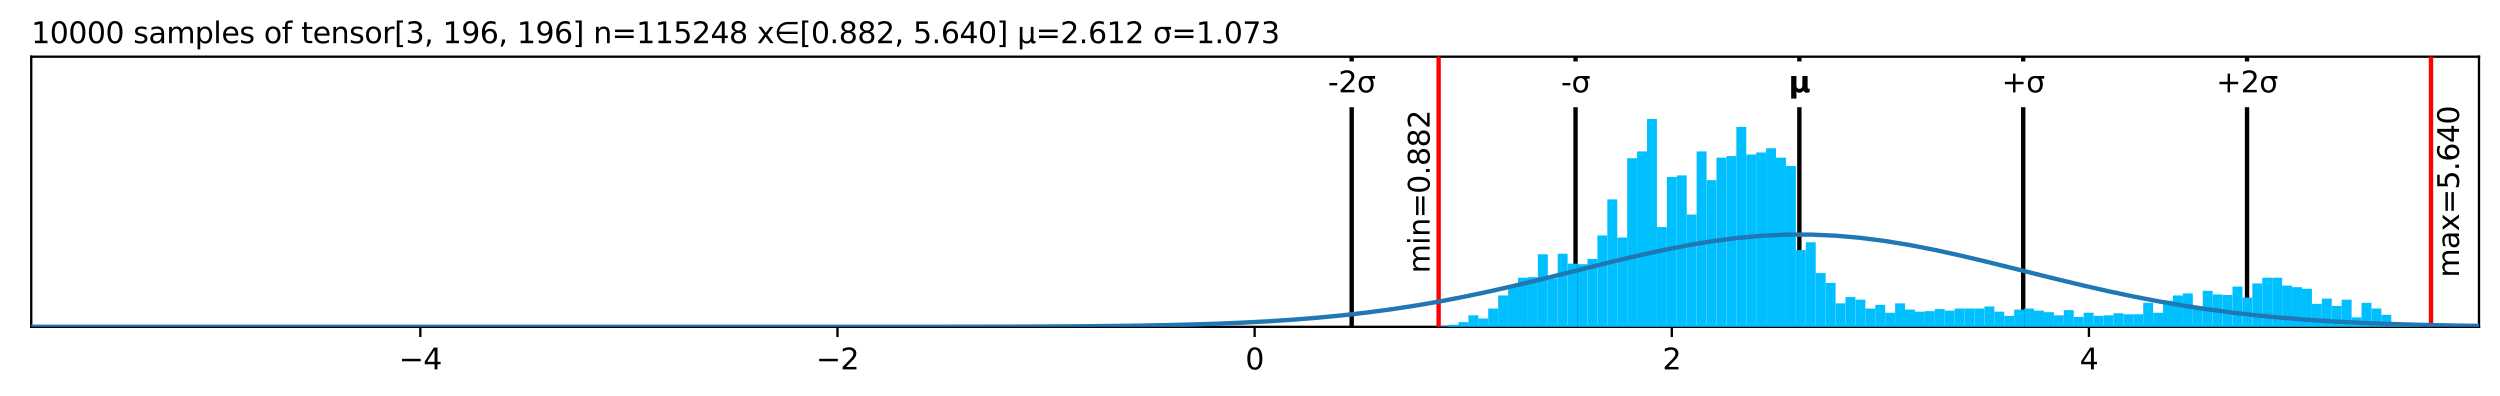 <?xml version="1.0" encoding="utf-8" standalone="no"?>
<!DOCTYPE svg PUBLIC "-//W3C//DTD SVG 1.1//EN"
  "http://www.w3.org/Graphics/SVG/1.1/DTD/svg11.dtd">
<svg xmlns:xlink="http://www.w3.org/1999/xlink" width="856.8pt" height="135.885pt" viewBox="0 0 856.8 135.885" xmlns="http://www.w3.org/2000/svg" version="1.1">
 <defs>
  <style type="text/css">*{stroke-linejoin: round; stroke-linecap: butt}</style>
 </defs>
 <g id="figure_1">
  <g id="patch_1">
   <path d="M 0 135.885 
L 856.8 135.885 
L 856.8 0 
L 0 0 
z
" style="fill: #ffffff"/>
  </g>
  <g id="axes_1">
   <g id="patch_2">
    <path d="M 10.7 112.007 
L 849.6 112.007 
L 849.6 19.427 
L 10.7 19.427 
z
" style="fill: #ffffff"/>
   </g>
   <g id="matplotlib.axis_1">
    <g id="xtick_1">
     <g id="line2d_1">
      <defs>
       <path id="mccd7891bb1" d="M 0 0 
L 0 3.5 
" style="stroke: #000000; stroke-width: 0.8"/>
      </defs>
      <g>
       <use xlink:href="#mccd7891bb1" x="144.058" y="112.007" style="stroke: #000000; stroke-width: 0.8"/>
      </g>
     </g>
     <g id="text_1">
      <!-- −4 -->
      <g transform="translate(136.687 126.605) scale(0.1 -0.1)">
       <defs>
        <path id="DejaVuSans-2212" d="M 678 2272 
L 4684 2272 
L 4684 1741 
L 678 1741 
L 678 2272 
z
" transform="scale(0.016)"/>
        <path id="DejaVuSans-34" d="M 2419 4116 
L 825 1625 
L 2419 1625 
L 2419 4116 
z
M 2253 4666 
L 3047 4666 
L 3047 1625 
L 3713 1625 
L 3713 1100 
L 3047 1100 
L 3047 0 
L 2419 0 
L 2419 1100 
L 313 1100 
L 313 1709 
L 2253 4666 
z
" transform="scale(0.016)"/>
       </defs>
       <use xlink:href="#DejaVuSans-2212"/>
       <use xlink:href="#DejaVuSans-34" x="83.789"/>
      </g>
     </g>
    </g>
    <g id="xtick_2">
     <g id="line2d_2">
      <g>
       <use xlink:href="#mccd7891bb1" x="287.023" y="112.007" style="stroke: #000000; stroke-width: 0.8"/>
      </g>
     </g>
     <g id="text_2">
      <!-- −2 -->
      <g transform="translate(279.652 126.605) scale(0.1 -0.1)">
       <defs>
        <path id="DejaVuSans-32" d="M 1228 531 
L 3431 531 
L 3431 0 
L 469 0 
L 469 531 
Q 828 903 1448 1529 
Q 2069 2156 2228 2338 
Q 2531 2678 2651 2914 
Q 2772 3150 2772 3378 
Q 2772 3750 2511 3984 
Q 2250 4219 1831 4219 
Q 1534 4219 1204 4116 
Q 875 4013 500 3803 
L 500 4441 
Q 881 4594 1212 4672 
Q 1544 4750 1819 4750 
Q 2544 4750 2975 4387 
Q 3406 4025 3406 3419 
Q 3406 3131 3298 2873 
Q 3191 2616 2906 2266 
Q 2828 2175 2409 1742 
Q 1991 1309 1228 531 
z
" transform="scale(0.016)"/>
       </defs>
       <use xlink:href="#DejaVuSans-2212"/>
       <use xlink:href="#DejaVuSans-32" x="83.789"/>
      </g>
     </g>
    </g>
    <g id="xtick_3">
     <g id="line2d_3">
      <g>
       <use xlink:href="#mccd7891bb1" x="429.989" y="112.007" style="stroke: #000000; stroke-width: 0.8"/>
      </g>
     </g>
     <g id="text_3">
      <!-- 0 -->
      <g transform="translate(426.807 126.605) scale(0.1 -0.1)">
       <defs>
        <path id="DejaVuSans-30" d="M 2034 4250 
Q 1547 4250 1301 3770 
Q 1056 3291 1056 2328 
Q 1056 1369 1301 889 
Q 1547 409 2034 409 
Q 2525 409 2770 889 
Q 3016 1369 3016 2328 
Q 3016 3291 2770 3770 
Q 2525 4250 2034 4250 
z
M 2034 4750 
Q 2819 4750 3233 4129 
Q 3647 3509 3647 2328 
Q 3647 1150 3233 529 
Q 2819 -91 2034 -91 
Q 1250 -91 836 529 
Q 422 1150 422 2328 
Q 422 3509 836 4129 
Q 1250 4750 2034 4750 
z
" transform="scale(0.016)"/>
       </defs>
       <use xlink:href="#DejaVuSans-30"/>
      </g>
     </g>
    </g>
    <g id="xtick_4">
     <g id="line2d_4">
      <g>
       <use xlink:href="#mccd7891bb1" x="572.954" y="112.007" style="stroke: #000000; stroke-width: 0.8"/>
      </g>
     </g>
     <g id="text_4">
      <!-- 2 -->
      <g transform="translate(569.773 126.605) scale(0.1 -0.1)">
       <use xlink:href="#DejaVuSans-32"/>
      </g>
     </g>
    </g>
    <g id="xtick_5">
     <g id="line2d_5">
      <g>
       <use xlink:href="#mccd7891bb1" x="715.919" y="112.007" style="stroke: #000000; stroke-width: 0.8"/>
      </g>
     </g>
     <g id="text_5">
      <!-- 4 -->
      <g transform="translate(712.738 126.605) scale(0.1 -0.1)">
       <use xlink:href="#DejaVuSans-34"/>
      </g>
     </g>
    </g>
   </g>
   <g id="matplotlib.axis_2"/>
   <g id="line2d_6">
    <path d="M 463.251 112.007 
L 463.251 19.427 
" clip-path="url(#pc57b754ed5)" style="fill: none; stroke: #000000; stroke-width: 1.5; stroke-linecap: square"/>
   </g>
   <g id="line2d_7">
    <path d="M 539.965 112.007 
L 539.965 19.427 
" clip-path="url(#pc57b754ed5)" style="fill: none; stroke: #000000; stroke-width: 1.5; stroke-linecap: square"/>
   </g>
   <g id="line2d_8">
    <path d="M 616.679 112.007 
L 616.679 19.427 
" clip-path="url(#pc57b754ed5)" style="fill: none; stroke: #000000; stroke-width: 1.5; stroke-linecap: square"/>
   </g>
   <g id="line2d_9">
    <path d="M 693.393 112.007 
L 693.393 19.427 
" clip-path="url(#pc57b754ed5)" style="fill: none; stroke: #000000; stroke-width: 1.5; stroke-linecap: square"/>
   </g>
   <g id="line2d_10">
    <path d="M 770.107 112.007 
L 770.107 19.427 
" clip-path="url(#pc57b754ed5)" style="fill: none; stroke: #000000; stroke-width: 1.5; stroke-linecap: square"/>
   </g>
   <g id="patch_3">
    <path d="M 10.7 112.007 
L 10.7 19.427 
" style="fill: none; stroke: #000000; stroke-width: 0.8; stroke-linejoin: miter; stroke-linecap: square"/>
   </g>
   <g id="patch_4">
    <path d="M 849.6 112.007 
L 849.6 19.427 
" style="fill: none; stroke: #000000; stroke-width: 0.8; stroke-linejoin: miter; stroke-linecap: square"/>
   </g>
   <g id="patch_5">
    <path d="M 10.7 112.007 
L 849.6 112.007 
" style="fill: none; stroke: #000000; stroke-width: 0.8; stroke-linejoin: miter; stroke-linecap: square"/>
   </g>
   <g id="patch_6">
    <path d="M 10.7 19.427 
L 849.6 19.427 
" style="fill: none; stroke: #000000; stroke-width: 0.8; stroke-linejoin: miter; stroke-linecap: square"/>
   </g>
   <g id="text_6">
    <g id="patch_7">
     <path d="M 495.043 93.649 
L 495.043 37.785 
Q 495.043 34.785 492.043 34.785 
L 482.365 34.785 
Q 479.365 34.785 479.365 37.785 
L 479.365 93.649 
Q 479.365 96.649 482.365 96.649 
L 492.043 96.649 
Q 495.043 96.649 495.043 93.649 
z
" style="fill: #ffffff"/>
    </g>
    <!-- min=0.882 -->
    <g transform="translate(489.964 93.649) rotate(-90) scale(0.1 -0.1)">
     <defs>
      <path id="DejaVuSans-6d" d="M 3328 2828 
Q 3544 3216 3844 3400 
Q 4144 3584 4550 3584 
Q 5097 3584 5394 3201 
Q 5691 2819 5691 2113 
L 5691 0 
L 5113 0 
L 5113 2094 
Q 5113 2597 4934 2840 
Q 4756 3084 4391 3084 
Q 3944 3084 3684 2787 
Q 3425 2491 3425 1978 
L 3425 0 
L 2847 0 
L 2847 2094 
Q 2847 2600 2669 2842 
Q 2491 3084 2119 3084 
Q 1678 3084 1418 2786 
Q 1159 2488 1159 1978 
L 1159 0 
L 581 0 
L 581 3500 
L 1159 3500 
L 1159 2956 
Q 1356 3278 1631 3431 
Q 1906 3584 2284 3584 
Q 2666 3584 2933 3390 
Q 3200 3197 3328 2828 
z
" transform="scale(0.016)"/>
      <path id="DejaVuSans-69" d="M 603 3500 
L 1178 3500 
L 1178 0 
L 603 0 
L 603 3500 
z
M 603 4863 
L 1178 4863 
L 1178 4134 
L 603 4134 
L 603 4863 
z
" transform="scale(0.016)"/>
      <path id="DejaVuSans-6e" d="M 3513 2113 
L 3513 0 
L 2938 0 
L 2938 2094 
Q 2938 2591 2744 2837 
Q 2550 3084 2163 3084 
Q 1697 3084 1428 2787 
Q 1159 2491 1159 1978 
L 1159 0 
L 581 0 
L 581 3500 
L 1159 3500 
L 1159 2956 
Q 1366 3272 1645 3428 
Q 1925 3584 2291 3584 
Q 2894 3584 3203 3211 
Q 3513 2838 3513 2113 
z
" transform="scale(0.016)"/>
      <path id="DejaVuSans-3d" d="M 678 2906 
L 4684 2906 
L 4684 2381 
L 678 2381 
L 678 2906 
z
M 678 1631 
L 4684 1631 
L 4684 1100 
L 678 1100 
L 678 1631 
z
" transform="scale(0.016)"/>
      <path id="DejaVuSans-2e" d="M 684 794 
L 1344 794 
L 1344 0 
L 684 0 
L 684 794 
z
" transform="scale(0.016)"/>
      <path id="DejaVuSans-38" d="M 2034 2216 
Q 1584 2216 1326 1975 
Q 1069 1734 1069 1313 
Q 1069 891 1326 650 
Q 1584 409 2034 409 
Q 2484 409 2743 651 
Q 3003 894 3003 1313 
Q 3003 1734 2745 1975 
Q 2488 2216 2034 2216 
z
M 1403 2484 
Q 997 2584 770 2862 
Q 544 3141 544 3541 
Q 544 4100 942 4425 
Q 1341 4750 2034 4750 
Q 2731 4750 3128 4425 
Q 3525 4100 3525 3541 
Q 3525 3141 3298 2862 
Q 3072 2584 2669 2484 
Q 3125 2378 3379 2068 
Q 3634 1759 3634 1313 
Q 3634 634 3220 271 
Q 2806 -91 2034 -91 
Q 1263 -91 848 271 
Q 434 634 434 1313 
Q 434 1759 690 2068 
Q 947 2378 1403 2484 
z
M 1172 3481 
Q 1172 3119 1398 2916 
Q 1625 2713 2034 2713 
Q 2441 2713 2670 2916 
Q 2900 3119 2900 3481 
Q 2900 3844 2670 4047 
Q 2441 4250 2034 4250 
Q 1625 4250 1398 4047 
Q 1172 3844 1172 3481 
z
" transform="scale(0.016)"/>
     </defs>
     <use xlink:href="#DejaVuSans-6d"/>
     <use xlink:href="#DejaVuSans-69" x="97.412"/>
     <use xlink:href="#DejaVuSans-6e" x="125.195"/>
     <use xlink:href="#DejaVuSans-3d" x="188.574"/>
     <use xlink:href="#DejaVuSans-30" x="272.363"/>
     <use xlink:href="#DejaVuSans-2e" x="335.986"/>
     <use xlink:href="#DejaVuSans-38" x="367.773"/>
     <use xlink:href="#DejaVuSans-38" x="431.396"/>
     <use xlink:href="#DejaVuSans-32" x="495.02"/>
    </g>
   </g>
   <g id="text_7">
    <g id="patch_8">
     <path d="M 847.829 95.115 
L 847.829 36.319 
Q 847.829 33.319 844.829 33.319 
L 835.151 33.319 
Q 832.151 33.319 832.151 36.319 
L 832.151 95.115 
Q 832.151 98.115 835.151 98.115 
L 844.829 98.115 
Q 847.829 98.115 847.829 95.115 
z
" style="fill: #ffffff"/>
    </g>
    <!-- max=5.640 -->
    <g transform="translate(842.749 95.115) rotate(-90) scale(0.1 -0.1)">
     <defs>
      <path id="DejaVuSans-61" d="M 2194 1759 
Q 1497 1759 1228 1600 
Q 959 1441 959 1056 
Q 959 750 1161 570 
Q 1363 391 1709 391 
Q 2188 391 2477 730 
Q 2766 1069 2766 1631 
L 2766 1759 
L 2194 1759 
z
M 3341 1997 
L 3341 0 
L 2766 0 
L 2766 531 
Q 2569 213 2275 61 
Q 1981 -91 1556 -91 
Q 1019 -91 701 211 
Q 384 513 384 1019 
Q 384 1609 779 1909 
Q 1175 2209 1959 2209 
L 2766 2209 
L 2766 2266 
Q 2766 2663 2505 2880 
Q 2244 3097 1772 3097 
Q 1472 3097 1187 3025 
Q 903 2953 641 2809 
L 641 3341 
Q 956 3463 1253 3523 
Q 1550 3584 1831 3584 
Q 2591 3584 2966 3190 
Q 3341 2797 3341 1997 
z
" transform="scale(0.016)"/>
      <path id="DejaVuSans-78" d="M 3513 3500 
L 2247 1797 
L 3578 0 
L 2900 0 
L 1881 1375 
L 863 0 
L 184 0 
L 1544 1831 
L 300 3500 
L 978 3500 
L 1906 2253 
L 2834 3500 
L 3513 3500 
z
" transform="scale(0.016)"/>
      <path id="DejaVuSans-35" d="M 691 4666 
L 3169 4666 
L 3169 4134 
L 1269 4134 
L 1269 2991 
Q 1406 3038 1543 3061 
Q 1681 3084 1819 3084 
Q 2600 3084 3056 2656 
Q 3513 2228 3513 1497 
Q 3513 744 3044 326 
Q 2575 -91 1722 -91 
Q 1428 -91 1123 -41 
Q 819 9 494 109 
L 494 744 
Q 775 591 1075 516 
Q 1375 441 1709 441 
Q 2250 441 2565 725 
Q 2881 1009 2881 1497 
Q 2881 1984 2565 2268 
Q 2250 2553 1709 2553 
Q 1456 2553 1204 2497 
Q 953 2441 691 2322 
L 691 4666 
z
" transform="scale(0.016)"/>
      <path id="DejaVuSans-36" d="M 2113 2584 
Q 1688 2584 1439 2293 
Q 1191 2003 1191 1497 
Q 1191 994 1439 701 
Q 1688 409 2113 409 
Q 2538 409 2786 701 
Q 3034 994 3034 1497 
Q 3034 2003 2786 2293 
Q 2538 2584 2113 2584 
z
M 3366 4563 
L 3366 3988 
Q 3128 4100 2886 4159 
Q 2644 4219 2406 4219 
Q 1781 4219 1451 3797 
Q 1122 3375 1075 2522 
Q 1259 2794 1537 2939 
Q 1816 3084 2150 3084 
Q 2853 3084 3261 2657 
Q 3669 2231 3669 1497 
Q 3669 778 3244 343 
Q 2819 -91 2113 -91 
Q 1303 -91 875 529 
Q 447 1150 447 2328 
Q 447 3434 972 4092 
Q 1497 4750 2381 4750 
Q 2619 4750 2861 4703 
Q 3103 4656 3366 4563 
z
" transform="scale(0.016)"/>
     </defs>
     <use xlink:href="#DejaVuSans-6d"/>
     <use xlink:href="#DejaVuSans-61" x="97.412"/>
     <use xlink:href="#DejaVuSans-78" x="158.691"/>
     <use xlink:href="#DejaVuSans-3d" x="217.871"/>
     <use xlink:href="#DejaVuSans-35" x="301.66"/>
     <use xlink:href="#DejaVuSans-2e" x="365.283"/>
     <use xlink:href="#DejaVuSans-36" x="397.07"/>
     <use xlink:href="#DejaVuSans-34" x="460.693"/>
     <use xlink:href="#DejaVuSans-30" x="524.316"/>
    </g>
   </g>
   <g id="text_8">
    <!-- 10000 samples of tensor[3, 196, 196] n=115248 x∈[0.882, 5.640] μ=2.612 σ=1.073 -->
    <g transform="translate(10.7 14.798) scale(0.1 -0.1)">
     <defs>
      <path id="DejaVuSans-31" d="M 794 531 
L 1825 531 
L 1825 4091 
L 703 3866 
L 703 4441 
L 1819 4666 
L 2450 4666 
L 2450 531 
L 3481 531 
L 3481 0 
L 794 0 
L 794 531 
z
" transform="scale(0.016)"/>
      <path id="DejaVuSans-20" transform="scale(0.016)"/>
      <path id="DejaVuSans-73" d="M 2834 3397 
L 2834 2853 
Q 2591 2978 2328 3040 
Q 2066 3103 1784 3103 
Q 1356 3103 1142 2972 
Q 928 2841 928 2578 
Q 928 2378 1081 2264 
Q 1234 2150 1697 2047 
L 1894 2003 
Q 2506 1872 2764 1633 
Q 3022 1394 3022 966 
Q 3022 478 2636 193 
Q 2250 -91 1575 -91 
Q 1294 -91 989 -36 
Q 684 19 347 128 
L 347 722 
Q 666 556 975 473 
Q 1284 391 1588 391 
Q 1994 391 2212 530 
Q 2431 669 2431 922 
Q 2431 1156 2273 1281 
Q 2116 1406 1581 1522 
L 1381 1569 
Q 847 1681 609 1914 
Q 372 2147 372 2553 
Q 372 3047 722 3315 
Q 1072 3584 1716 3584 
Q 2034 3584 2315 3537 
Q 2597 3491 2834 3397 
z
" transform="scale(0.016)"/>
      <path id="DejaVuSans-70" d="M 1159 525 
L 1159 -1331 
L 581 -1331 
L 581 3500 
L 1159 3500 
L 1159 2969 
Q 1341 3281 1617 3432 
Q 1894 3584 2278 3584 
Q 2916 3584 3314 3078 
Q 3713 2572 3713 1747 
Q 3713 922 3314 415 
Q 2916 -91 2278 -91 
Q 1894 -91 1617 61 
Q 1341 213 1159 525 
z
M 3116 1747 
Q 3116 2381 2855 2742 
Q 2594 3103 2138 3103 
Q 1681 3103 1420 2742 
Q 1159 2381 1159 1747 
Q 1159 1113 1420 752 
Q 1681 391 2138 391 
Q 2594 391 2855 752 
Q 3116 1113 3116 1747 
z
" transform="scale(0.016)"/>
      <path id="DejaVuSans-6c" d="M 603 4863 
L 1178 4863 
L 1178 0 
L 603 0 
L 603 4863 
z
" transform="scale(0.016)"/>
      <path id="DejaVuSans-65" d="M 3597 1894 
L 3597 1613 
L 953 1613 
Q 991 1019 1311 708 
Q 1631 397 2203 397 
Q 2534 397 2845 478 
Q 3156 559 3463 722 
L 3463 178 
Q 3153 47 2828 -22 
Q 2503 -91 2169 -91 
Q 1331 -91 842 396 
Q 353 884 353 1716 
Q 353 2575 817 3079 
Q 1281 3584 2069 3584 
Q 2775 3584 3186 3129 
Q 3597 2675 3597 1894 
z
M 3022 2063 
Q 3016 2534 2758 2815 
Q 2500 3097 2075 3097 
Q 1594 3097 1305 2825 
Q 1016 2553 972 2059 
L 3022 2063 
z
" transform="scale(0.016)"/>
      <path id="DejaVuSans-6f" d="M 1959 3097 
Q 1497 3097 1228 2736 
Q 959 2375 959 1747 
Q 959 1119 1226 758 
Q 1494 397 1959 397 
Q 2419 397 2687 759 
Q 2956 1122 2956 1747 
Q 2956 2369 2687 2733 
Q 2419 3097 1959 3097 
z
M 1959 3584 
Q 2709 3584 3137 3096 
Q 3566 2609 3566 1747 
Q 3566 888 3137 398 
Q 2709 -91 1959 -91 
Q 1206 -91 779 398 
Q 353 888 353 1747 
Q 353 2609 779 3096 
Q 1206 3584 1959 3584 
z
" transform="scale(0.016)"/>
      <path id="DejaVuSans-66" d="M 2375 4863 
L 2375 4384 
L 1825 4384 
Q 1516 4384 1395 4259 
Q 1275 4134 1275 3809 
L 1275 3500 
L 2222 3500 
L 2222 3053 
L 1275 3053 
L 1275 0 
L 697 0 
L 697 3053 
L 147 3053 
L 147 3500 
L 697 3500 
L 697 3744 
Q 697 4328 969 4595 
Q 1241 4863 1831 4863 
L 2375 4863 
z
" transform="scale(0.016)"/>
      <path id="DejaVuSans-74" d="M 1172 4494 
L 1172 3500 
L 2356 3500 
L 2356 3053 
L 1172 3053 
L 1172 1153 
Q 1172 725 1289 603 
Q 1406 481 1766 481 
L 2356 481 
L 2356 0 
L 1766 0 
Q 1100 0 847 248 
Q 594 497 594 1153 
L 594 3053 
L 172 3053 
L 172 3500 
L 594 3500 
L 594 4494 
L 1172 4494 
z
" transform="scale(0.016)"/>
      <path id="DejaVuSans-72" d="M 2631 2963 
Q 2534 3019 2420 3045 
Q 2306 3072 2169 3072 
Q 1681 3072 1420 2755 
Q 1159 2438 1159 1844 
L 1159 0 
L 581 0 
L 581 3500 
L 1159 3500 
L 1159 2956 
Q 1341 3275 1631 3429 
Q 1922 3584 2338 3584 
Q 2397 3584 2469 3576 
Q 2541 3569 2628 3553 
L 2631 2963 
z
" transform="scale(0.016)"/>
      <path id="DejaVuSans-5b" d="M 550 4863 
L 1875 4863 
L 1875 4416 
L 1125 4416 
L 1125 -397 
L 1875 -397 
L 1875 -844 
L 550 -844 
L 550 4863 
z
" transform="scale(0.016)"/>
      <path id="DejaVuSans-33" d="M 2597 2516 
Q 3050 2419 3304 2112 
Q 3559 1806 3559 1356 
Q 3559 666 3084 287 
Q 2609 -91 1734 -91 
Q 1441 -91 1130 -33 
Q 819 25 488 141 
L 488 750 
Q 750 597 1062 519 
Q 1375 441 1716 441 
Q 2309 441 2620 675 
Q 2931 909 2931 1356 
Q 2931 1769 2642 2001 
Q 2353 2234 1838 2234 
L 1294 2234 
L 1294 2753 
L 1863 2753 
Q 2328 2753 2575 2939 
Q 2822 3125 2822 3475 
Q 2822 3834 2567 4026 
Q 2313 4219 1838 4219 
Q 1578 4219 1281 4162 
Q 984 4106 628 3988 
L 628 4550 
Q 988 4650 1302 4700 
Q 1616 4750 1894 4750 
Q 2613 4750 3031 4423 
Q 3450 4097 3450 3541 
Q 3450 3153 3228 2886 
Q 3006 2619 2597 2516 
z
" transform="scale(0.016)"/>
      <path id="DejaVuSans-2c" d="M 750 794 
L 1409 794 
L 1409 256 
L 897 -744 
L 494 -744 
L 750 256 
L 750 794 
z
" transform="scale(0.016)"/>
      <path id="DejaVuSans-39" d="M 703 97 
L 703 672 
Q 941 559 1184 500 
Q 1428 441 1663 441 
Q 2288 441 2617 861 
Q 2947 1281 2994 2138 
Q 2813 1869 2534 1725 
Q 2256 1581 1919 1581 
Q 1219 1581 811 2004 
Q 403 2428 403 3163 
Q 403 3881 828 4315 
Q 1253 4750 1959 4750 
Q 2769 4750 3195 4129 
Q 3622 3509 3622 2328 
Q 3622 1225 3098 567 
Q 2575 -91 1691 -91 
Q 1453 -91 1209 -44 
Q 966 3 703 97 
z
M 1959 2075 
Q 2384 2075 2632 2365 
Q 2881 2656 2881 3163 
Q 2881 3666 2632 3958 
Q 2384 4250 1959 4250 
Q 1534 4250 1286 3958 
Q 1038 3666 1038 3163 
Q 1038 2656 1286 2365 
Q 1534 2075 1959 2075 
z
" transform="scale(0.016)"/>
      <path id="DejaVuSans-5d" d="M 1947 4863 
L 1947 -844 
L 622 -844 
L 622 -397 
L 1369 -397 
L 1369 4416 
L 622 4416 
L 622 4863 
L 1947 4863 
z
" transform="scale(0.016)"/>
      <path id="DejaVuSans-2208" d="M 1072 1959 
Q 1094 1728 1291 1353 
Q 1522 919 1959 675 
Q 2388 438 2850 434 
L 5028 434 
L 5028 -63 
L 2850 -63 
Q 2250 -63 1695 246 
Q 1141 556 844 1106 
Q 547 1656 547 2241 
Q 547 2819 844 3369 
Q 1141 3919 1695 4231 
Q 2250 4544 2850 4544 
L 5028 4544 
L 5028 4047 
L 2850 4047 
Q 2388 4044 1959 3803 
Q 1525 3556 1291 3125 
Q 1091 2750 1063 2459 
L 5028 2459 
L 5028 1959 
L 1072 1959 
z
" transform="scale(0.016)"/>
      <path id="DejaVuSans-3bc" d="M 544 -1331 
L 544 3500 
L 1119 3500 
L 1119 1325 
Q 1119 872 1334 640 
Q 1550 409 1972 409 
Q 2434 409 2667 671 
Q 2900 934 2900 1459 
L 2900 3500 
L 3475 3500 
L 3475 806 
Q 3475 619 3529 530 
Q 3584 441 3700 441 
Q 3728 441 3778 458 
Q 3828 475 3916 513 
L 3916 50 
Q 3788 -22 3673 -56 
Q 3559 -91 3450 -91 
Q 3234 -91 3106 31 
Q 2978 153 2931 403 
Q 2775 156 2548 32 
Q 2322 -91 2016 -91 
Q 1697 -91 1473 31 
Q 1250 153 1119 397 
L 1119 -1331 
L 544 -1331 
z
" transform="scale(0.016)"/>
      <path id="DejaVuSans-3c3" d="M 1959 3044 
Q 1484 3044 1228 2700 
Q 959 2341 959 1747 
Q 959 1119 1226 758 
Q 1494 397 1959 397 
Q 2419 397 2687 759 
Q 2956 1122 2956 1747 
Q 2956 2319 2688 2700 
Q 2441 3044 1959 3044 
z
M 1959 3500 
L 3869 3500 
L 3869 2925 
L 3225 2925 
Q 3566 2438 3566 1747 
Q 3566 888 3138 400 
Q 2709 -91 1959 -91 
Q 1206 -91 781 400 
Q 353 888 353 1747 
Q 353 2613 781 3097 
Q 1134 3500 1959 3500 
z
" transform="scale(0.016)"/>
      <path id="DejaVuSans-37" d="M 525 4666 
L 3525 4666 
L 3525 4397 
L 1831 0 
L 1172 0 
L 2766 4134 
L 525 4134 
L 525 4666 
z
" transform="scale(0.016)"/>
     </defs>
     <use xlink:href="#DejaVuSans-31"/>
     <use xlink:href="#DejaVuSans-30" x="63.623"/>
     <use xlink:href="#DejaVuSans-30" x="127.246"/>
     <use xlink:href="#DejaVuSans-30" x="190.869"/>
     <use xlink:href="#DejaVuSans-30" x="254.492"/>
     <use xlink:href="#DejaVuSans-20" x="318.115"/>
     <use xlink:href="#DejaVuSans-73" x="349.902"/>
     <use xlink:href="#DejaVuSans-61" x="402.002"/>
     <use xlink:href="#DejaVuSans-6d" x="463.281"/>
     <use xlink:href="#DejaVuSans-70" x="560.693"/>
     <use xlink:href="#DejaVuSans-6c" x="624.17"/>
     <use xlink:href="#DejaVuSans-65" x="651.953"/>
     <use xlink:href="#DejaVuSans-73" x="713.477"/>
     <use xlink:href="#DejaVuSans-20" x="765.576"/>
     <use xlink:href="#DejaVuSans-6f" x="797.363"/>
     <use xlink:href="#DejaVuSans-66" x="858.545"/>
     <use xlink:href="#DejaVuSans-20" x="893.75"/>
     <use xlink:href="#DejaVuSans-74" x="925.537"/>
     <use xlink:href="#DejaVuSans-65" x="964.746"/>
     <use xlink:href="#DejaVuSans-6e" x="1026.27"/>
     <use xlink:href="#DejaVuSans-73" x="1089.648"/>
     <use xlink:href="#DejaVuSans-6f" x="1141.748"/>
     <use xlink:href="#DejaVuSans-72" x="1202.93"/>
     <use xlink:href="#DejaVuSans-5b" x="1244.043"/>
     <use xlink:href="#DejaVuSans-33" x="1283.057"/>
     <use xlink:href="#DejaVuSans-2c" x="1346.68"/>
     <use xlink:href="#DejaVuSans-20" x="1378.467"/>
     <use xlink:href="#DejaVuSans-31" x="1410.254"/>
     <use xlink:href="#DejaVuSans-39" x="1473.877"/>
     <use xlink:href="#DejaVuSans-36" x="1537.5"/>
     <use xlink:href="#DejaVuSans-2c" x="1601.123"/>
     <use xlink:href="#DejaVuSans-20" x="1632.91"/>
     <use xlink:href="#DejaVuSans-31" x="1664.697"/>
     <use xlink:href="#DejaVuSans-39" x="1728.32"/>
     <use xlink:href="#DejaVuSans-36" x="1791.943"/>
     <use xlink:href="#DejaVuSans-5d" x="1855.566"/>
     <use xlink:href="#DejaVuSans-20" x="1894.58"/>
     <use xlink:href="#DejaVuSans-6e" x="1926.367"/>
     <use xlink:href="#DejaVuSans-3d" x="1989.746"/>
     <use xlink:href="#DejaVuSans-31" x="2073.535"/>
     <use xlink:href="#DejaVuSans-31" x="2137.158"/>
     <use xlink:href="#DejaVuSans-35" x="2200.781"/>
     <use xlink:href="#DejaVuSans-32" x="2264.404"/>
     <use xlink:href="#DejaVuSans-34" x="2328.027"/>
     <use xlink:href="#DejaVuSans-38" x="2391.65"/>
     <use xlink:href="#DejaVuSans-20" x="2455.273"/>
     <use xlink:href="#DejaVuSans-78" x="2487.061"/>
     <use xlink:href="#DejaVuSans-2208" x="2546.24"/>
     <use xlink:href="#DejaVuSans-5b" x="2633.35"/>
     <use xlink:href="#DejaVuSans-30" x="2672.363"/>
     <use xlink:href="#DejaVuSans-2e" x="2735.986"/>
     <use xlink:href="#DejaVuSans-38" x="2767.773"/>
     <use xlink:href="#DejaVuSans-38" x="2831.396"/>
     <use xlink:href="#DejaVuSans-32" x="2895.02"/>
     <use xlink:href="#DejaVuSans-2c" x="2958.643"/>
     <use xlink:href="#DejaVuSans-20" x="2990.43"/>
     <use xlink:href="#DejaVuSans-35" x="3022.217"/>
     <use xlink:href="#DejaVuSans-2e" x="3085.84"/>
     <use xlink:href="#DejaVuSans-36" x="3117.627"/>
     <use xlink:href="#DejaVuSans-34" x="3181.25"/>
     <use xlink:href="#DejaVuSans-30" x="3244.873"/>
     <use xlink:href="#DejaVuSans-5d" x="3308.496"/>
     <use xlink:href="#DejaVuSans-20" x="3347.51"/>
     <use xlink:href="#DejaVuSans-3bc" x="3379.297"/>
     <use xlink:href="#DejaVuSans-3d" x="3442.92"/>
     <use xlink:href="#DejaVuSans-32" x="3526.709"/>
     <use xlink:href="#DejaVuSans-2e" x="3590.332"/>
     <use xlink:href="#DejaVuSans-36" x="3622.119"/>
     <use xlink:href="#DejaVuSans-31" x="3685.742"/>
     <use xlink:href="#DejaVuSans-32" x="3749.365"/>
     <use xlink:href="#DejaVuSans-20" x="3812.988"/>
     <use xlink:href="#DejaVuSans-3c3" x="3844.775"/>
     <use xlink:href="#DejaVuSans-3d" x="3908.154"/>
     <use xlink:href="#DejaVuSans-31" x="3991.943"/>
     <use xlink:href="#DejaVuSans-2e" x="4055.566"/>
     <use xlink:href="#DejaVuSans-30" x="4087.354"/>
     <use xlink:href="#DejaVuSans-37" x="4150.977"/>
     <use xlink:href="#DejaVuSans-33" x="4214.6"/>
    </g>
   </g>
   <g id="patch_9">
    <path d="M 493.043 112.007 
L 496.444 112.007 
L 496.444 111.828 
L 493.043 111.828 
z
" clip-path="url(#pc57b754ed5)" style="fill: #00bfff"/>
   </g>
   <g id="patch_10">
    <path d="M 496.444 112.007 
L 499.845 112.007 
L 499.845 111.291 
L 496.444 111.291 
z
" clip-path="url(#pc57b754ed5)" style="fill: #00bfff"/>
   </g>
   <g id="patch_11">
    <path d="M 499.845 112.007 
L 503.247 112.007 
L 503.247 110.396 
L 499.845 110.396 
z
" clip-path="url(#pc57b754ed5)" style="fill: #00bfff"/>
   </g>
   <g id="patch_12">
    <path d="M 503.247 112.007 
L 506.648 112.007 
L 506.648 108.07 
L 503.247 108.07 
z
" clip-path="url(#pc57b754ed5)" style="fill: #00bfff"/>
   </g>
   <g id="patch_13">
    <path d="M 506.648 112.007 
L 510.049 112.007 
L 510.049 109.144 
L 506.648 109.144 
z
" clip-path="url(#pc57b754ed5)" style="fill: #00bfff"/>
   </g>
   <g id="patch_14">
    <path d="M 510.049 112.007 
L 513.45 112.007 
L 513.45 105.744 
L 510.049 105.744 
z
" clip-path="url(#pc57b754ed5)" style="fill: #00bfff"/>
   </g>
   <g id="patch_15">
    <path d="M 513.45 112.007 
L 516.851 112.007 
L 516.851 101.271 
L 513.45 101.271 
z
" clip-path="url(#pc57b754ed5)" style="fill: #00bfff"/>
   </g>
   <g id="patch_16">
    <path d="M 516.851 112.007 
L 520.252 112.007 
L 520.252 98.408 
L 516.851 98.408 
z
" clip-path="url(#pc57b754ed5)" style="fill: #00bfff"/>
   </g>
   <g id="patch_17">
    <path d="M 520.252 112.007 
L 523.653 112.007 
L 523.653 95.187 
L 520.252 95.187 
z
" clip-path="url(#pc57b754ed5)" style="fill: #00bfff"/>
   </g>
   <g id="patch_18">
    <path d="M 523.653 112.007 
L 527.054 112.007 
L 527.054 95.008 
L 523.653 95.008 
z
" clip-path="url(#pc57b754ed5)" style="fill: #00bfff"/>
   </g>
   <g id="patch_19">
    <path d="M 527.054 112.007 
L 530.455 112.007 
L 530.455 87.135 
L 527.054 87.135 
z
" clip-path="url(#pc57b754ed5)" style="fill: #00bfff"/>
   </g>
   <g id="patch_20">
    <path d="M 530.455 112.007 
L 533.856 112.007 
L 533.856 95.366 
L 530.455 95.366 
z
" clip-path="url(#pc57b754ed5)" style="fill: #00bfff"/>
   </g>
   <g id="patch_21">
    <path d="M 533.856 112.007 
L 537.257 112.007 
L 537.257 86.956 
L 533.856 86.956 
z
" clip-path="url(#pc57b754ed5)" style="fill: #00bfff"/>
   </g>
   <g id="patch_22">
    <path d="M 537.257 112.007 
L 540.658 112.007 
L 540.658 90.356 
L 537.257 90.356 
z
" clip-path="url(#pc57b754ed5)" style="fill: #00bfff"/>
   </g>
   <g id="patch_23">
    <path d="M 540.658 112.007 
L 544.059 112.007 
L 544.059 90.535 
L 540.658 90.535 
z
" clip-path="url(#pc57b754ed5)" style="fill: #00bfff"/>
   </g>
   <g id="patch_24">
    <path d="M 544.059 112.007 
L 547.461 112.007 
L 547.461 88.746 
L 544.059 88.746 
z
" clip-path="url(#pc57b754ed5)" style="fill: #00bfff"/>
   </g>
   <g id="patch_25">
    <path d="M 547.461 112.007 
L 550.862 112.007 
L 550.862 80.694 
L 547.461 80.694 
z
" clip-path="url(#pc57b754ed5)" style="fill: #00bfff"/>
   </g>
   <g id="patch_26">
    <path d="M 550.862 112.007 
L 554.263 112.007 
L 554.263 68.347 
L 550.862 68.347 
z
" clip-path="url(#pc57b754ed5)" style="fill: #00bfff"/>
   </g>
   <g id="patch_27">
    <path d="M 554.263 112.007 
L 557.664 112.007 
L 557.664 81.409 
L 554.263 81.409 
z
" clip-path="url(#pc57b754ed5)" style="fill: #00bfff"/>
   </g>
   <g id="patch_28">
    <path d="M 557.664 112.007 
L 561.065 112.007 
L 561.065 54.212 
L 557.664 54.212 
z
" clip-path="url(#pc57b754ed5)" style="fill: #00bfff"/>
   </g>
   <g id="patch_29">
    <path d="M 561.065 112.007 
L 564.466 112.007 
L 564.466 51.886 
L 561.065 51.886 
z
" clip-path="url(#pc57b754ed5)" style="fill: #00bfff"/>
   </g>
   <g id="patch_30">
    <path d="M 564.466 112.007 
L 567.867 112.007 
L 567.867 40.792 
L 564.466 40.792 
z
" clip-path="url(#pc57b754ed5)" style="fill: #00bfff"/>
   </g>
   <g id="patch_31">
    <path d="M 567.867 112.007 
L 571.268 112.007 
L 571.268 77.831 
L 567.867 77.831 
z
" clip-path="url(#pc57b754ed5)" style="fill: #00bfff"/>
   </g>
   <g id="patch_32">
    <path d="M 571.268 112.007 
L 574.669 112.007 
L 574.669 60.653 
L 571.268 60.653 
z
" clip-path="url(#pc57b754ed5)" style="fill: #00bfff"/>
   </g>
   <g id="patch_33">
    <path d="M 574.669 112.007 
L 578.07 112.007 
L 578.07 60.117 
L 574.669 60.117 
z
" clip-path="url(#pc57b754ed5)" style="fill: #00bfff"/>
   </g>
   <g id="patch_34">
    <path d="M 578.07 112.007 
L 581.471 112.007 
L 581.471 73.536 
L 578.07 73.536 
z
" clip-path="url(#pc57b754ed5)" style="fill: #00bfff"/>
   </g>
   <g id="patch_35">
    <path d="M 581.471 112.007 
L 584.872 112.007 
L 584.872 51.886 
L 581.471 51.886 
z
" clip-path="url(#pc57b754ed5)" style="fill: #00bfff"/>
   </g>
   <g id="patch_36">
    <path d="M 584.872 112.007 
L 588.273 112.007 
L 588.273 61.727 
L 584.872 61.727 
z
" clip-path="url(#pc57b754ed5)" style="fill: #00bfff"/>
   </g>
   <g id="patch_37">
    <path d="M 588.273 112.007 
L 591.675 112.007 
L 591.675 54.033 
L 588.273 54.033 
z
" clip-path="url(#pc57b754ed5)" style="fill: #00bfff"/>
   </g>
   <g id="patch_38">
    <path d="M 591.675 112.007 
L 595.076 112.007 
L 595.076 53.496 
L 591.675 53.496 
z
" clip-path="url(#pc57b754ed5)" style="fill: #00bfff"/>
   </g>
   <g id="patch_39">
    <path d="M 595.076 112.007 
L 598.477 112.007 
L 598.477 43.476 
L 595.076 43.476 
z
" clip-path="url(#pc57b754ed5)" style="fill: #00bfff"/>
   </g>
   <g id="patch_40">
    <path d="M 598.477 112.007 
L 601.878 112.007 
L 601.878 52.959 
L 598.477 52.959 
z
" clip-path="url(#pc57b754ed5)" style="fill: #00bfff"/>
   </g>
   <g id="patch_41">
    <path d="M 601.878 112.007 
L 605.279 112.007 
L 605.279 52.244 
L 601.878 52.244 
z
" clip-path="url(#pc57b754ed5)" style="fill: #00bfff"/>
   </g>
   <g id="patch_42">
    <path d="M 605.279 112.007 
L 608.68 112.007 
L 608.68 50.812 
L 605.279 50.812 
z
" clip-path="url(#pc57b754ed5)" style="fill: #00bfff"/>
   </g>
   <g id="patch_43">
    <path d="M 608.68 112.007 
L 612.081 112.007 
L 612.081 54.033 
L 608.68 54.033 
z
" clip-path="url(#pc57b754ed5)" style="fill: #00bfff"/>
   </g>
   <g id="patch_44">
    <path d="M 612.081 112.007 
L 615.482 112.007 
L 615.482 56.896 
L 612.081 56.896 
z
" clip-path="url(#pc57b754ed5)" style="fill: #00bfff"/>
   </g>
   <g id="patch_45">
    <path d="M 615.482 112.007 
L 618.883 112.007 
L 618.883 85.704 
L 615.482 85.704 
z
" clip-path="url(#pc57b754ed5)" style="fill: #00bfff"/>
   </g>
   <g id="patch_46">
    <path d="M 618.883 112.007 
L 622.284 112.007 
L 622.284 83.02 
L 618.883 83.02 
z
" clip-path="url(#pc57b754ed5)" style="fill: #00bfff"/>
   </g>
   <g id="patch_47">
    <path d="M 622.284 112.007 
L 625.685 112.007 
L 625.685 93.577 
L 622.284 93.577 
z
" clip-path="url(#pc57b754ed5)" style="fill: #00bfff"/>
   </g>
   <g id="patch_48">
    <path d="M 625.685 112.007 
L 629.086 112.007 
L 629.086 96.977 
L 625.685 96.977 
z
" clip-path="url(#pc57b754ed5)" style="fill: #00bfff"/>
   </g>
   <g id="patch_49">
    <path d="M 629.086 112.007 
L 632.487 112.007 
L 632.487 103.955 
L 629.086 103.955 
z
" clip-path="url(#pc57b754ed5)" style="fill: #00bfff"/>
   </g>
   <g id="patch_50">
    <path d="M 632.487 112.007 
L 635.889 112.007 
L 635.889 101.808 
L 632.487 101.808 
z
" clip-path="url(#pc57b754ed5)" style="fill: #00bfff"/>
   </g>
   <g id="patch_51">
    <path d="M 635.889 112.007 
L 639.29 112.007 
L 639.29 102.702 
L 635.889 102.702 
z
" clip-path="url(#pc57b754ed5)" style="fill: #00bfff"/>
   </g>
   <g id="patch_52">
    <path d="M 639.29 112.007 
L 642.691 112.007 
L 642.691 105.744 
L 639.29 105.744 
z
" clip-path="url(#pc57b754ed5)" style="fill: #00bfff"/>
   </g>
   <g id="patch_53">
    <path d="M 642.691 112.007 
L 646.092 112.007 
L 646.092 104.492 
L 642.691 104.492 
z
" clip-path="url(#pc57b754ed5)" style="fill: #00bfff"/>
   </g>
   <g id="patch_54">
    <path d="M 646.092 112.007 
L 649.493 112.007 
L 649.493 107.176 
L 646.092 107.176 
z
" clip-path="url(#pc57b754ed5)" style="fill: #00bfff"/>
   </g>
   <g id="patch_55">
    <path d="M 649.493 112.007 
L 652.894 112.007 
L 652.894 103.955 
L 649.493 103.955 
z
" clip-path="url(#pc57b754ed5)" style="fill: #00bfff"/>
   </g>
   <g id="patch_56">
    <path d="M 652.894 112.007 
L 656.295 112.007 
L 656.295 106.102 
L 652.894 106.102 
z
" clip-path="url(#pc57b754ed5)" style="fill: #00bfff"/>
   </g>
   <g id="patch_57">
    <path d="M 656.295 112.007 
L 659.696 112.007 
L 659.696 106.818 
L 656.295 106.818 
z
" clip-path="url(#pc57b754ed5)" style="fill: #00bfff"/>
   </g>
   <g id="patch_58">
    <path d="M 659.696 112.007 
L 663.097 112.007 
L 663.097 106.639 
L 659.696 106.639 
z
" clip-path="url(#pc57b754ed5)" style="fill: #00bfff"/>
   </g>
   <g id="patch_59">
    <path d="M 663.097 112.007 
L 666.498 112.007 
L 666.498 105.923 
L 663.097 105.923 
z
" clip-path="url(#pc57b754ed5)" style="fill: #00bfff"/>
   </g>
   <g id="patch_60">
    <path d="M 666.498 112.007 
L 669.899 112.007 
L 669.899 106.46 
L 666.498 106.46 
z
" clip-path="url(#pc57b754ed5)" style="fill: #00bfff"/>
   </g>
   <g id="patch_61">
    <path d="M 669.899 112.007 
L 673.3 112.007 
L 673.3 105.744 
L 669.899 105.744 
z
" clip-path="url(#pc57b754ed5)" style="fill: #00bfff"/>
   </g>
   <g id="patch_62">
    <path d="M 673.3 112.007 
L 676.701 112.007 
L 676.701 105.744 
L 673.3 105.744 
z
" clip-path="url(#pc57b754ed5)" style="fill: #00bfff"/>
   </g>
   <g id="patch_63">
    <path d="M 676.701 112.007 
L 680.103 112.007 
L 680.103 105.744 
L 676.701 105.744 
z
" clip-path="url(#pc57b754ed5)" style="fill: #00bfff"/>
   </g>
   <g id="patch_64">
    <path d="M 680.103 112.007 
L 683.504 112.007 
L 683.504 105.028 
L 680.103 105.028 
z
" clip-path="url(#pc57b754ed5)" style="fill: #00bfff"/>
   </g>
   <g id="patch_65">
    <path d="M 683.504 112.007 
L 686.905 112.007 
L 686.905 106.818 
L 683.504 106.818 
z
" clip-path="url(#pc57b754ed5)" style="fill: #00bfff"/>
   </g>
   <g id="patch_66">
    <path d="M 686.905 112.007 
L 690.306 112.007 
L 690.306 108.249 
L 686.905 108.249 
z
" clip-path="url(#pc57b754ed5)" style="fill: #00bfff"/>
   </g>
   <g id="patch_67">
    <path d="M 690.306 112.007 
L 693.707 112.007 
L 693.707 106.102 
L 690.306 106.102 
z
" clip-path="url(#pc57b754ed5)" style="fill: #00bfff"/>
   </g>
   <g id="patch_68">
    <path d="M 693.707 112.007 
L 697.108 112.007 
L 697.108 105.744 
L 693.707 105.744 
z
" clip-path="url(#pc57b754ed5)" style="fill: #00bfff"/>
   </g>
   <g id="patch_69">
    <path d="M 697.108 112.007 
L 700.509 112.007 
L 700.509 106.46 
L 697.108 106.46 
z
" clip-path="url(#pc57b754ed5)" style="fill: #00bfff"/>
   </g>
   <g id="patch_70">
    <path d="M 700.509 112.007 
L 703.91 112.007 
L 703.91 106.997 
L 700.509 106.997 
z
" clip-path="url(#pc57b754ed5)" style="fill: #00bfff"/>
   </g>
   <g id="patch_71">
    <path d="M 703.91 112.007 
L 707.311 112.007 
L 707.311 108.07 
L 703.91 108.07 
z
" clip-path="url(#pc57b754ed5)" style="fill: #00bfff"/>
   </g>
   <g id="patch_72">
    <path d="M 707.311 112.007 
L 710.712 112.007 
L 710.712 106.281 
L 707.311 106.281 
z
" clip-path="url(#pc57b754ed5)" style="fill: #00bfff"/>
   </g>
   <g id="patch_73">
    <path d="M 710.712 112.007 
L 714.113 112.007 
L 714.113 108.607 
L 710.712 108.607 
z
" clip-path="url(#pc57b754ed5)" style="fill: #00bfff"/>
   </g>
   <g id="patch_74">
    <path d="M 714.113 112.007 
L 717.514 112.007 
L 717.514 107.176 
L 714.113 107.176 
z
" clip-path="url(#pc57b754ed5)" style="fill: #00bfff"/>
   </g>
   <g id="patch_75">
    <path d="M 717.514 112.007 
L 720.915 112.007 
L 720.915 108.249 
L 717.514 108.249 
z
" clip-path="url(#pc57b754ed5)" style="fill: #00bfff"/>
   </g>
   <g id="patch_76">
    <path d="M 720.915 112.007 
L 724.317 112.007 
L 724.317 108.07 
L 720.915 108.07 
z
" clip-path="url(#pc57b754ed5)" style="fill: #00bfff"/>
   </g>
   <g id="patch_77">
    <path d="M 724.317 112.007 
L 727.718 112.007 
L 727.718 107.355 
L 724.317 107.355 
z
" clip-path="url(#pc57b754ed5)" style="fill: #00bfff"/>
   </g>
   <g id="patch_78">
    <path d="M 727.718 112.007 
L 731.119 112.007 
L 731.119 107.712 
L 727.718 107.712 
z
" clip-path="url(#pc57b754ed5)" style="fill: #00bfff"/>
   </g>
   <g id="patch_79">
    <path d="M 731.119 112.007 
L 734.52 112.007 
L 734.52 107.712 
L 731.119 107.712 
z
" clip-path="url(#pc57b754ed5)" style="fill: #00bfff"/>
   </g>
   <g id="patch_80">
    <path d="M 734.52 112.007 
L 737.921 112.007 
L 737.921 103.776 
L 734.52 103.776 
z
" clip-path="url(#pc57b754ed5)" style="fill: #00bfff"/>
   </g>
   <g id="patch_81">
    <path d="M 737.921 112.007 
L 741.322 112.007 
L 741.322 107.176 
L 737.921 107.176 
z
" clip-path="url(#pc57b754ed5)" style="fill: #00bfff"/>
   </g>
   <g id="patch_82">
    <path d="M 741.322 112.007 
L 744.723 112.007 
L 744.723 103.06 
L 741.322 103.06 
z
" clip-path="url(#pc57b754ed5)" style="fill: #00bfff"/>
   </g>
   <g id="patch_83">
    <path d="M 744.723 112.007 
L 748.124 112.007 
L 748.124 101.271 
L 744.723 101.271 
z
" clip-path="url(#pc57b754ed5)" style="fill: #00bfff"/>
   </g>
   <g id="patch_84">
    <path d="M 748.124 112.007 
L 751.525 112.007 
L 751.525 100.555 
L 748.124 100.555 
z
" clip-path="url(#pc57b754ed5)" style="fill: #00bfff"/>
   </g>
   <g id="patch_85">
    <path d="M 751.525 112.007 
L 754.926 112.007 
L 754.926 105.207 
L 751.525 105.207 
z
" clip-path="url(#pc57b754ed5)" style="fill: #00bfff"/>
   </g>
   <g id="patch_86">
    <path d="M 754.926 112.007 
L 758.327 112.007 
L 758.327 99.661 
L 754.926 99.661 
z
" clip-path="url(#pc57b754ed5)" style="fill: #00bfff"/>
   </g>
   <g id="patch_87">
    <path d="M 758.327 112.007 
L 761.728 112.007 
L 761.728 100.913 
L 758.327 100.913 
z
" clip-path="url(#pc57b754ed5)" style="fill: #00bfff"/>
   </g>
   <g id="patch_88">
    <path d="M 761.728 112.007 
L 765.129 112.007 
L 765.129 101.092 
L 761.728 101.092 
z
" clip-path="url(#pc57b754ed5)" style="fill: #00bfff"/>
   </g>
   <g id="patch_89">
    <path d="M 765.129 112.007 
L 768.53 112.007 
L 768.53 98.229 
L 765.129 98.229 
z
" clip-path="url(#pc57b754ed5)" style="fill: #00bfff"/>
   </g>
   <g id="patch_90">
    <path d="M 768.53 112.007 
L 771.932 112.007 
L 771.932 101.987 
L 768.53 101.987 
z
" clip-path="url(#pc57b754ed5)" style="fill: #00bfff"/>
   </g>
   <g id="patch_91">
    <path d="M 771.932 112.007 
L 775.333 112.007 
L 775.333 97.155 
L 771.932 97.155 
z
" clip-path="url(#pc57b754ed5)" style="fill: #00bfff"/>
   </g>
   <g id="patch_92">
    <path d="M 775.333 112.007 
L 778.734 112.007 
L 778.734 95.187 
L 775.333 95.187 
z
" clip-path="url(#pc57b754ed5)" style="fill: #00bfff"/>
   </g>
   <g id="patch_93">
    <path d="M 778.734 112.007 
L 782.135 112.007 
L 782.135 95.187 
L 778.734 95.187 
z
" clip-path="url(#pc57b754ed5)" style="fill: #00bfff"/>
   </g>
   <g id="patch_94">
    <path d="M 782.135 112.007 
L 785.536 112.007 
L 785.536 97.871 
L 782.135 97.871 
z
" clip-path="url(#pc57b754ed5)" style="fill: #00bfff"/>
   </g>
   <g id="patch_95">
    <path d="M 785.536 112.007 
L 788.937 112.007 
L 788.937 98.408 
L 785.536 98.408 
z
" clip-path="url(#pc57b754ed5)" style="fill: #00bfff"/>
   </g>
   <g id="patch_96">
    <path d="M 788.937 112.007 
L 792.338 112.007 
L 792.338 98.945 
L 788.937 98.945 
z
" clip-path="url(#pc57b754ed5)" style="fill: #00bfff"/>
   </g>
   <g id="patch_97">
    <path d="M 792.338 112.007 
L 795.739 112.007 
L 795.739 104.134 
L 792.338 104.134 
z
" clip-path="url(#pc57b754ed5)" style="fill: #00bfff"/>
   </g>
   <g id="patch_98">
    <path d="M 795.739 112.007 
L 799.14 112.007 
L 799.14 102.345 
L 795.739 102.345 
z
" clip-path="url(#pc57b754ed5)" style="fill: #00bfff"/>
   </g>
   <g id="patch_99">
    <path d="M 799.14 112.007 
L 802.541 112.007 
L 802.541 104.85 
L 799.14 104.85 
z
" clip-path="url(#pc57b754ed5)" style="fill: #00bfff"/>
   </g>
   <g id="patch_100">
    <path d="M 802.541 112.007 
L 805.942 112.007 
L 805.942 102.702 
L 802.541 102.702 
z
" clip-path="url(#pc57b754ed5)" style="fill: #00bfff"/>
   </g>
   <g id="patch_101">
    <path d="M 805.942 112.007 
L 809.343 112.007 
L 809.343 108.786 
L 805.942 108.786 
z
" clip-path="url(#pc57b754ed5)" style="fill: #00bfff"/>
   </g>
   <g id="patch_102">
    <path d="M 809.343 112.007 
L 812.744 112.007 
L 812.744 103.776 
L 809.343 103.776 
z
" clip-path="url(#pc57b754ed5)" style="fill: #00bfff"/>
   </g>
   <g id="patch_103">
    <path d="M 812.745 112.007 
L 816.146 112.007 
L 816.146 105.744 
L 812.745 105.744 
z
" clip-path="url(#pc57b754ed5)" style="fill: #00bfff"/>
   </g>
   <g id="patch_104">
    <path d="M 816.146 112.007 
L 819.547 112.007 
L 819.547 107.891 
L 816.146 107.891 
z
" clip-path="url(#pc57b754ed5)" style="fill: #00bfff"/>
   </g>
   <g id="patch_105">
    <path d="M 819.547 112.007 
L 822.948 112.007 
L 822.948 110.933 
L 819.547 110.933 
z
" clip-path="url(#pc57b754ed5)" style="fill: #00bfff"/>
   </g>
   <g id="patch_106">
    <path d="M 822.948 112.007 
L 826.349 112.007 
L 826.349 111.291 
L 822.948 111.291 
z
" clip-path="url(#pc57b754ed5)" style="fill: #00bfff"/>
   </g>
   <g id="patch_107">
    <path d="M 826.349 112.007 
L 829.75 112.007 
L 829.75 111.828 
L 826.349 111.828 
z
" clip-path="url(#pc57b754ed5)" style="fill: #00bfff"/>
   </g>
   <g id="patch_108">
    <path d="M 829.75 112.007 
L 833.151 112.007 
L 833.151 112.007 
L 829.75 112.007 
z
" clip-path="url(#pc57b754ed5)" style="fill: #00bfff"/>
   </g>
   <g id="line2d_11">
    <path d="M 493.043 112.007 
L 493.043 19.427 
" clip-path="url(#pc57b754ed5)" style="fill: none; stroke: #ff0000; stroke-width: 1.5; stroke-linecap: square"/>
   </g>
   <g id="line2d_12">
    <path d="M 833.151 112.007 
L 833.151 19.427 
" clip-path="url(#pc57b754ed5)" style="fill: none; stroke: #ff0000; stroke-width: 1.5; stroke-linecap: square"/>
   </g>
   <g id="line2d_13">
    <path d="M 10.7 112.007 
L 19.174 112.007 
L 27.647 112.007 
L 36.121 112.007 
L 44.595 112.007 
L 53.069 112.007 
L 61.542 112.007 
L 70.016 112.007 
L 78.49 112.007 
L 86.964 112.007 
L 95.437 112.007 
L 103.911 112.007 
L 112.385 112.007 
L 120.859 112.007 
L 129.332 112.007 
L 137.806 112.007 
L 146.28 112.007 
L 154.754 112.007 
L 163.227 112.007 
L 171.701 112.007 
L 180.175 112.007 
L 188.648 112.007 
L 197.122 112.007 
L 205.596 112.007 
L 214.07 112.007 
L 222.543 112.007 
L 231.017 112.007 
L 239.491 112.007 
L 247.965 112.007 
L 256.438 112.006 
L 264.912 112.006 
L 273.386 112.005 
L 281.86 112.005 
L 290.333 112.003 
L 298.807 112.001 
L 307.281 111.998 
L 315.755 111.992 
L 324.228 111.985 
L 332.702 111.973 
L 341.176 111.957 
L 349.649 111.933 
L 358.123 111.899 
L 366.597 111.851 
L 375.071 111.785 
L 383.544 111.694 
L 392.018 111.572 
L 400.492 111.41 
L 408.966 111.197 
L 417.439 110.921 
L 425.913 110.57 
L 434.387 110.127 
L 442.861 109.577 
L 451.334 108.905 
L 459.808 108.095 
L 468.282 107.134 
L 476.756 106.01 
L 485.229 104.716 
L 493.703 103.25 
L 502.177 101.618 
L 510.651 99.83 
L 519.124 97.908 
L 527.598 95.88 
L 536.072 93.785 
L 544.545 91.667 
L 553.019 89.578 
L 561.493 87.574 
L 569.967 85.715 
L 578.44 84.056 
L 586.914 82.654 
L 595.388 81.555 
L 603.862 80.798 
L 612.335 80.41 
L 620.809 80.405 
L 629.283 80.784 
L 637.757 81.532 
L 646.23 82.622 
L 654.704 84.018 
L 663.178 85.67 
L 671.652 87.526 
L 680.125 89.526 
L 688.599 91.614 
L 697.073 93.732 
L 705.546 95.828 
L 714.02 97.858 
L 722.494 99.783 
L 730.968 101.575 
L 739.441 103.211 
L 747.915 104.681 
L 756.389 105.979 
L 764.863 107.108 
L 773.336 108.073 
L 781.81 108.887 
L 790.284 109.562 
L 798.758 110.114 
L 807.231 110.56 
L 815.705 110.914 
L 824.179 111.191 
L 832.653 111.405 
L 841.126 111.569 
L 849.6 111.692 
" clip-path="url(#pc57b754ed5)" style="fill: none; stroke: #1f77b4; stroke-width: 1.5; stroke-linecap: square"/>
   </g>
   <g id="text_9">
    <g id="patch_109">
     <path d="M 455.097 36.735 
L 471.405 36.735 
Q 474.405 36.735 474.405 33.735 
L 474.405 24.056 
Q 474.405 21.056 471.405 21.056 
L 455.097 21.056 
Q 452.097 21.056 452.097 24.056 
L 452.097 33.735 
Q 452.097 36.735 455.097 36.735 
z
" style="fill: #ffffff"/>
    </g>
    <!-- -2σ -->
    <g transform="translate(455.097 31.655) scale(0.1 -0.1)">
     <defs>
      <path id="DejaVuSans-2d" d="M 313 2009 
L 1997 2009 
L 1997 1497 
L 313 1497 
L 313 2009 
z
" transform="scale(0.016)"/>
     </defs>
     <use xlink:href="#DejaVuSans-2d"/>
     <use xlink:href="#DejaVuSans-32" x="36.084"/>
     <use xlink:href="#DejaVuSans-3c3" x="99.707"/>
    </g>
   </g>
   <g id="text_10">
    <g id="patch_110">
     <path d="M 534.992 36.735 
L 544.938 36.735 
Q 547.938 36.735 547.938 33.735 
L 547.938 24.056 
Q 547.938 21.056 544.938 21.056 
L 534.992 21.056 
Q 531.992 21.056 531.992 24.056 
L 531.992 33.735 
Q 531.992 36.735 534.992 36.735 
z
" style="fill: #ffffff"/>
    </g>
    <!-- -σ -->
    <g transform="translate(534.992 31.655) scale(0.1 -0.1)">
     <use xlink:href="#DejaVuSans-2d"/>
     <use xlink:href="#DejaVuSans-3c3" x="36.084"/>
    </g>
   </g>
   <g id="text_11">
    <g id="patch_111">
     <path d="M 613 36.735 
L 620.358 36.735 
Q 623.358 36.735 623.358 33.735 
L 623.358 24.056 
Q 623.358 21.056 620.358 21.056 
L 613 21.056 
Q 610 21.056 610 24.056 
L 610 33.735 
Q 610 36.735 613 36.735 
z
" style="fill: #ffffff"/>
    </g>
    <!-- μ -->
    <g transform="translate(613 31.644) scale(0.1 -0.1)">
     <defs>
      <path id="DejaVuSans-Bold-3bc" d="M 544 -1338 
L 544 3500 
L 1672 3500 
L 1672 1466 
Q 1672 1103 1828 926 
Q 1984 750 2303 750 
Q 2625 750 2781 926 
Q 2938 1103 2938 1466 
L 2938 3500 
L 4063 3500 
L 4063 1159 
Q 4063 938 4114 850 
Q 4166 763 4288 763 
Q 4344 763 4395 778 
Q 4447 794 4506 831 
L 4506 50 
Q 4341 -22 4195 -56 
Q 4050 -91 3909 -91 
Q 3631 -91 3454 26 
Q 3278 144 3169 403 
Q 3022 156 2811 32 
Q 2600 -91 2322 -91 
Q 2091 -91 1928 -17 
Q 1766 56 1672 206 
L 1672 -1338 
L 544 -1338 
z
" transform="scale(0.016)"/>
     </defs>
     <use xlink:href="#DejaVuSans-Bold-3bc"/>
    </g>
   </g>
   <g id="text_12">
    <g id="patch_112">
     <path d="M 686.034 36.735 
L 700.751 36.735 
Q 703.751 36.735 703.751 33.735 
L 703.751 24.056 
Q 703.751 21.056 700.751 21.056 
L 686.034 21.056 
Q 683.034 21.056 683.034 24.056 
L 683.034 33.735 
Q 683.034 36.735 686.034 36.735 
z
" style="fill: #ffffff"/>
    </g>
    <!-- +σ -->
    <g transform="translate(686.034 31.655) scale(0.1 -0.1)">
     <defs>
      <path id="DejaVuSans-2b" d="M 2944 4013 
L 2944 2272 
L 4684 2272 
L 4684 1741 
L 2944 1741 
L 2944 0 
L 2419 0 
L 2419 1741 
L 678 1741 
L 678 2272 
L 2419 2272 
L 2419 4013 
L 2944 4013 
z
" transform="scale(0.016)"/>
     </defs>
     <use xlink:href="#DejaVuSans-2b"/>
     <use xlink:href="#DejaVuSans-3c3" x="83.789"/>
    </g>
   </g>
   <g id="text_13">
    <g id="patch_113">
     <path d="M 759.567 36.735 
L 780.647 36.735 
Q 783.647 36.735 783.647 33.735 
L 783.647 24.056 
Q 783.647 21.056 780.647 21.056 
L 759.567 21.056 
Q 756.567 21.056 756.567 24.056 
L 756.567 33.735 
Q 756.567 36.735 759.567 36.735 
z
" style="fill: #ffffff"/>
    </g>
    <!-- +2σ -->
    <g transform="translate(759.567 31.655) scale(0.1 -0.1)">
     <use xlink:href="#DejaVuSans-2b"/>
     <use xlink:href="#DejaVuSans-32" x="83.789"/>
     <use xlink:href="#DejaVuSans-3c3" x="147.412"/>
    </g>
   </g>
  </g>
 </g>
 <defs>
  <clipPath id="pc57b754ed5">
   <rect x="10.7" y="19.427" width="838.9" height="92.579"/>
  </clipPath>
 </defs>
</svg>
